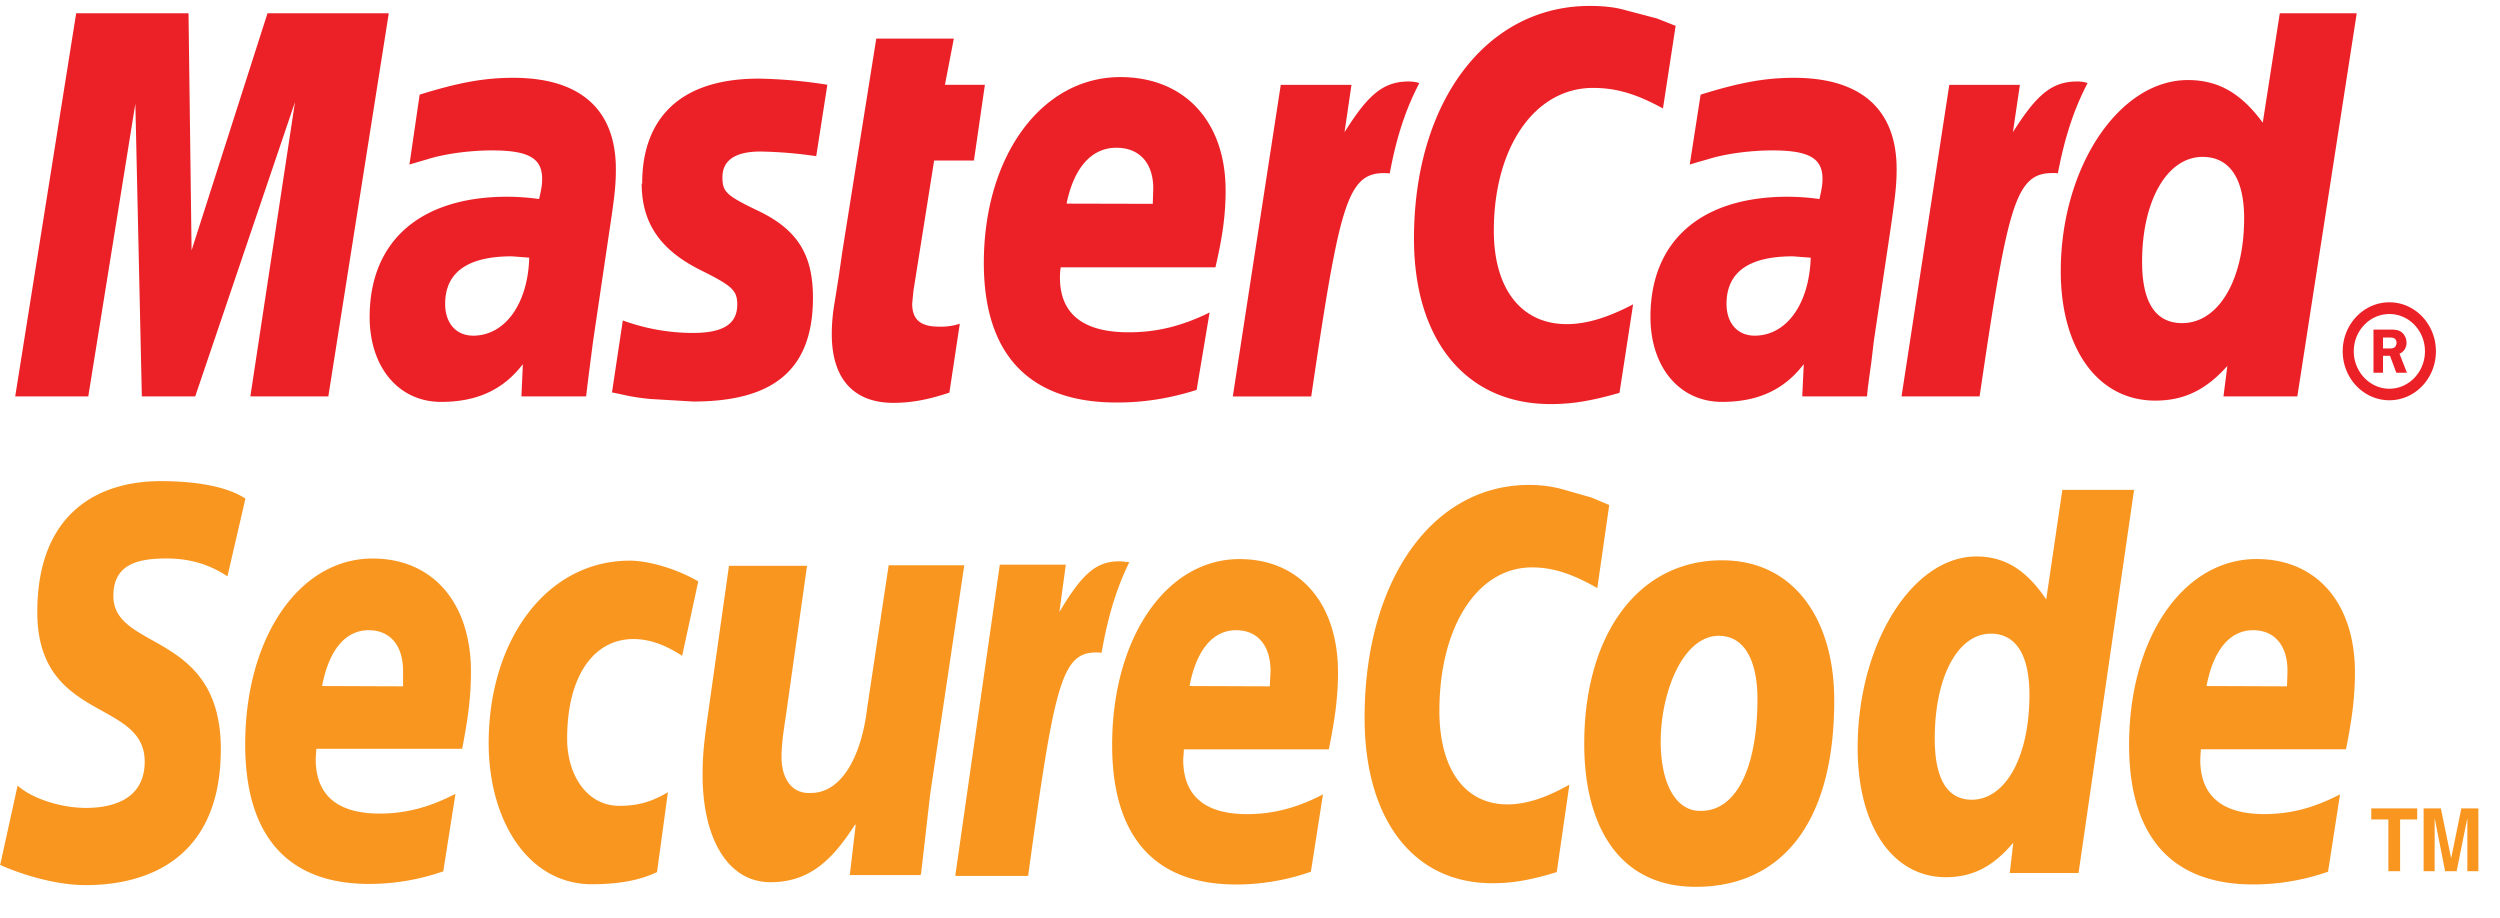 <svg xmlns="http://www.w3.org/2000/svg" width="49" height="18" fill-rule="evenodd" xmlns:v="https://vecta.io/nano"><path d="M45.917 6.885c0-.53.412-.96.915-.96s.912.43.912.96-.407.96-.912.96-.915-.43-.915-.96zm.915.734c.384 0 .697-.33.697-.734s-.313-.73-.697-.73-.698.327-.698.73.315.734.698.734zm-.125-.313h-.187V6.46h.34c.07 0 .146.004.205.046.065.048.103.128.103.213 0 .094-.054.182-.138.213l.146.374h-.208l-.124-.332h-.137v.332zm0-.476h.105c.038 0 .082.002.114-.017s.046-.062.046-.098-.018-.07-.046-.085-.084-.015-.117-.015h-.102v.215zM32.844.496l-.25 1.63c-.544-.3-.943-.403-1.37-.403-1.14 0-1.945 1.157-1.945 2.8 0 1.142.54 1.83 1.43 1.83.378 0 .792-.122 1.3-.388L31.742 7.7c-.562.16-.928.22-1.352.22-1.65 0-2.676-1.244-2.676-3.242 0-2.686 1.418-4.562 3.446-4.562.262 0 .496.025.686.08l.63.166.368.145zm-5.077 1.117a.79.79 0 0 0-.157-.016c-.504 0-.8.266-1.257.994l.136-.928h-1.386l-.94 6.108H25.7c.55-3.733.7-4.378 1.427-4.378.045 0 .05 0 .112.006.136-.736.322-1.277.58-1.77l-.053-.016zm-9.16 6.083c-.415.138-.744.2-1.097.2-.78 0-1.207-.475-1.207-1.343a3.47 3.47 0 0 1 .043-.548l.095-.595.07-.487.664-4.167h1.52l-.174.906h.783l-.215 1.485h-.78l-.405 2.55-.025.253c0 .312.16.452.52.452a1.18 1.18 0 0 0 .413-.057l-.204 1.35zm-6.03-4.102c0 .77.355 1.304 1.16 1.703.615.306.713.395.713.673 0 .38-.273.556-.875.556a4.04 4.04 0 0 1-1.368-.245l-.212 1.41.07.014.28.06a4.7 4.7 0 0 0 .4.055l.842.05c1.604 0 2.347-.647 2.347-2.038 0-.836-.3-1.33-1.074-1.7-.638-.305-.7-.376-.7-.66 0-.33.252-.502.744-.502a8.43 8.43 0 0 1 1.094.091l.218-1.4a9.54 9.54 0 0 0-1.342-.12c-1.703 0-2.293.937-2.287 2.064zM45.03 7.77h-1.45l.076-.598c-.42.473-.854.68-1.413.68-1.12 0-1.852-1.01-1.852-2.536 0-2.032 1.14-3.747 2.492-3.747.595 0 1.044.258 1.467.836L44.684.26h1.508l-1.163 7.5zm-2.26-1.437c.715 0 1.215-.85 1.215-2.058 0-.776-.286-1.2-.814-1.2-.693 0-1.186.853-1.186 2.055 0 .8.265 1.203.785 1.203zm-19.318 1.31c-.523.165-1.03.248-1.572.246-1.706 0-2.597-.94-2.597-2.734 0-2.1 1.134-3.644 2.675-3.644 1.257 0 2.064.866 2.064 2.223 0 .45-.054.887-.2 1.506H20.79a1.23 1.23 0 0 0-.015.2c0 .713.455 1.073 1.346 1.073.545 0 1.037-.118 1.587-.388l-.256 1.528zm-.858-3.637l.01-.31c0-.5-.27-.8-.724-.8-.485 0-.832.39-.975 1.095l1.69.004zM6.435 7.77H4.907L5.782 2 3.826 7.77H2.78l-.127-5.738L1.73 7.77H.298L1.493.26h2.202l.06 4.647L5.243.26H7.62zm3.938-2.72l-.342-.026c-.867 0-1.306.315-1.306.932 0 .38.216.623.55.623.622 0 1.073-.623 1.098-1.53zm1.113 2.72H10.22l.028-.633c-.386.505-.902.74-1.603.74-.832 0-1.4-.68-1.4-1.664 0-1.49.993-2.357 2.7-2.357a4.61 4.61 0 0 1 .621.045c.048-.202.06-.29.06-.396 0-.403-.265-.557-.982-.557-.433 0-.93.066-1.272.175l-.213.062-.134.04.2-1.37c.765-.238 1.268-.33 1.834-.33 1.315 0 2.012.62 2.012 1.79 0 .304-.023.53-.127 1.212l-.32 2.164-.052.4-.04.312-.026.213-.02.164zM35.48 5.05l-.34-.026c-.87 0-1.3.315-1.3.932 0 .38.218.623.552.623.625 0 1.07-.623 1.098-1.53zm1.114 2.72h-1.27l.03-.633c-.386.505-.903.74-1.603.74-.832 0-1.402-.68-1.402-1.664 0-1.49.99-2.357 2.69-2.357a4.61 4.61 0 0 1 .622.045c.047-.202.06-.29.06-.396 0-.403-.265-.557-.982-.557-.435 0-.93.066-1.27.175l-.218.062-.132.04.213-1.37c.764-.238 1.266-.33 1.83-.33 1.316 0 2.012.62 2.012 1.79 0 .304-.026.53-.125 1.212l-.323 2.164-.047.4-.043.312-.028.213-.016.164zm4.273-6.157a.7.7 0 0 0-.154-.016c-.502 0-.8.266-1.26.994l.137-.928h-1.384L37.27 7.77h1.53c.55-3.733.695-4.378 1.427-4.378.048 0 .044-.004.107.006.14-.736.326-1.277.583-1.77l-.052-.016z" fill="#ec2127"/><path d="M34.446 13.693c0 1.385-.428 2.2-1.104 2.2-.493.016-.792-.534-.792-1.356 0-.973.437-2.075 1.138-2.075.563 0 .758.597.758 1.23zm1.505.026c0-1.54-.76-2.737-2.2-2.737-1.645 0-2.7 1.457-2.7 3.6 0 1.535.63 2.8 2.187 2.8 1.572 0 2.713-1.112 2.713-3.654zm-4.41-3.82l-.234 1.628c-.5-.287-.88-.406-1.28-.406-1.07 0-1.815 1.162-1.815 2.815 0 1.14.5 1.83 1.333 1.83.355 0 .743-.12 1.215-.387l-.248 1.714c-.528.162-.874.218-1.266.218-1.54 0-2.5-1.245-2.5-3.242 0-2.688 1.324-4.564 3.22-4.564a2.46 2.46 0 0 1 .643.08l.585.167.346.146zm-9.46 1.12a.56.56 0 0 0-.147-.017c-.464 0-.736.268-1.17.993l.126-.927h-1.294l-.873 6.1h1.428c.514-3.737.65-4.38 1.335-4.38a.64.64 0 0 1 .105.007c.128-.74.302-1.28.542-1.775l-.052-.01zm18.66 6.092h-1.35l.07-.596c-.392.47-.8.678-1.323.678-1.04 0-1.728-1-1.728-2.536 0-2.028 1.066-3.75 2.328-3.75.556 0 .978.263 1.368.842l.316-2.148h1.406l-1.087 7.5zm-2.1-1.436c.672 0 1.136-.848 1.136-2.058 0-.78-.265-1.197-.756-1.197-.65 0-1.1.85-1.1 2.055 0 .796.247 1.2.73 1.2zm-29.944 1.4a4.39 4.39 0 0 1-1.463.25c-1.595 0-2.428-.94-2.428-2.735 0-2.097 1.06-3.643 2.497-3.643 1.178 0 1.928.865 1.928 2.222 0 .448-.05.888-.173 1.507H6.2l-.012.2c0 .712.426 1.07 1.255 1.07.5 0 .972-.12 1.484-.387l-.24 1.526zM7.9 13.452v-.3c0-.498-.25-.8-.675-.8-.456 0-.78.392-.912 1.094l1.577.006zm17.792 3.634a4.41 4.41 0 0 1-1.464.25c-1.6 0-2.43-.94-2.43-2.735 0-2.097 1.06-3.643 2.497-3.643 1.177 0 1.93.865 1.93 2.222 0 .448-.053.888-.18 1.507h-2.84l-.014.2c0 .712.425 1.07 1.254 1.07.5 0 .973-.12 1.485-.387l-.238 1.526zm-.804-3.634l.015-.3c0-.498-.253-.8-.676-.8-.456 0-.78.392-.912 1.094l1.573.006zm20.74 3.634a4.44 4.44 0 0 1-1.468.249c-1.595 0-2.43-.94-2.43-2.735 0-2.097 1.063-3.643 2.5-3.643 1.177 0 1.927.865 1.927 2.222 0 .448-.05.888-.176 1.507h-2.844l-.012.2c0 .712.427 1.07 1.255 1.07.512 0 .972-.12 1.485-.387l-.237 1.526zm-.803-3.634l.01-.3c0-.498-.25-.8-.675-.8-.456 0-.78.392-.912 1.094l1.577.006zM4.458 11.296c-.28-.187-.66-.35-1.194-.35-.577 0-1.042.12-1.042.734 0 1.085 2.106.68 2.106 3.003 0 2.117-1.4 2.665-2.647 2.665-.56 0-1.203-.185-1.678-.395l.342-1.556c.286.26.863.438 1.336.438.45 0 1.155-.122 1.155-.908 0-1.23-2.105-.772-2.105-2.93 0-1.974 1.23-2.567 2.416-2.567.667 0 1.295.098 1.663.343l-.352 1.522zm8.412 5.8c-.295.142-.7.235-1.27.235-1.248 0-2.022-1.248-2.022-2.767 0-2 1.12-3.575 2.768-3.575.36 0 .908.155 1.34.406l-.316 1.46c-.306-.202-.625-.33-.954-.33-.763 0-1.3.7-1.3 1.955 0 .722.396 1.314 1.02 1.314.373 0 .635-.078.955-.266l-.214 1.57zm5.16.055h-1.374l.116-.988h-.014c-.43.67-.877 1.128-1.655 1.128-.864 0-1.332-.9-1.332-2.095 0-.4.026-.64.117-1.28l.4-2.827h1.53l-.4 2.836c-.042.304-.1.606-.1.92 0 .358.162.72.575.697.627 0 .998-.767 1.103-1.663l.422-2.8H18.9l-.667 4.476-.182 1.584zm29.012-.076h-.23v-1.013h-.335v-.217h.9v.217h-.335zm1.534 0h-.216v-1.028h-.003l-.207 1.028h-.226l-.202-1.028h-.003v1.028h-.216v-1.23h.338l.2.97h.003l.198-.97h.334z" fill="#f89620"/></svg>